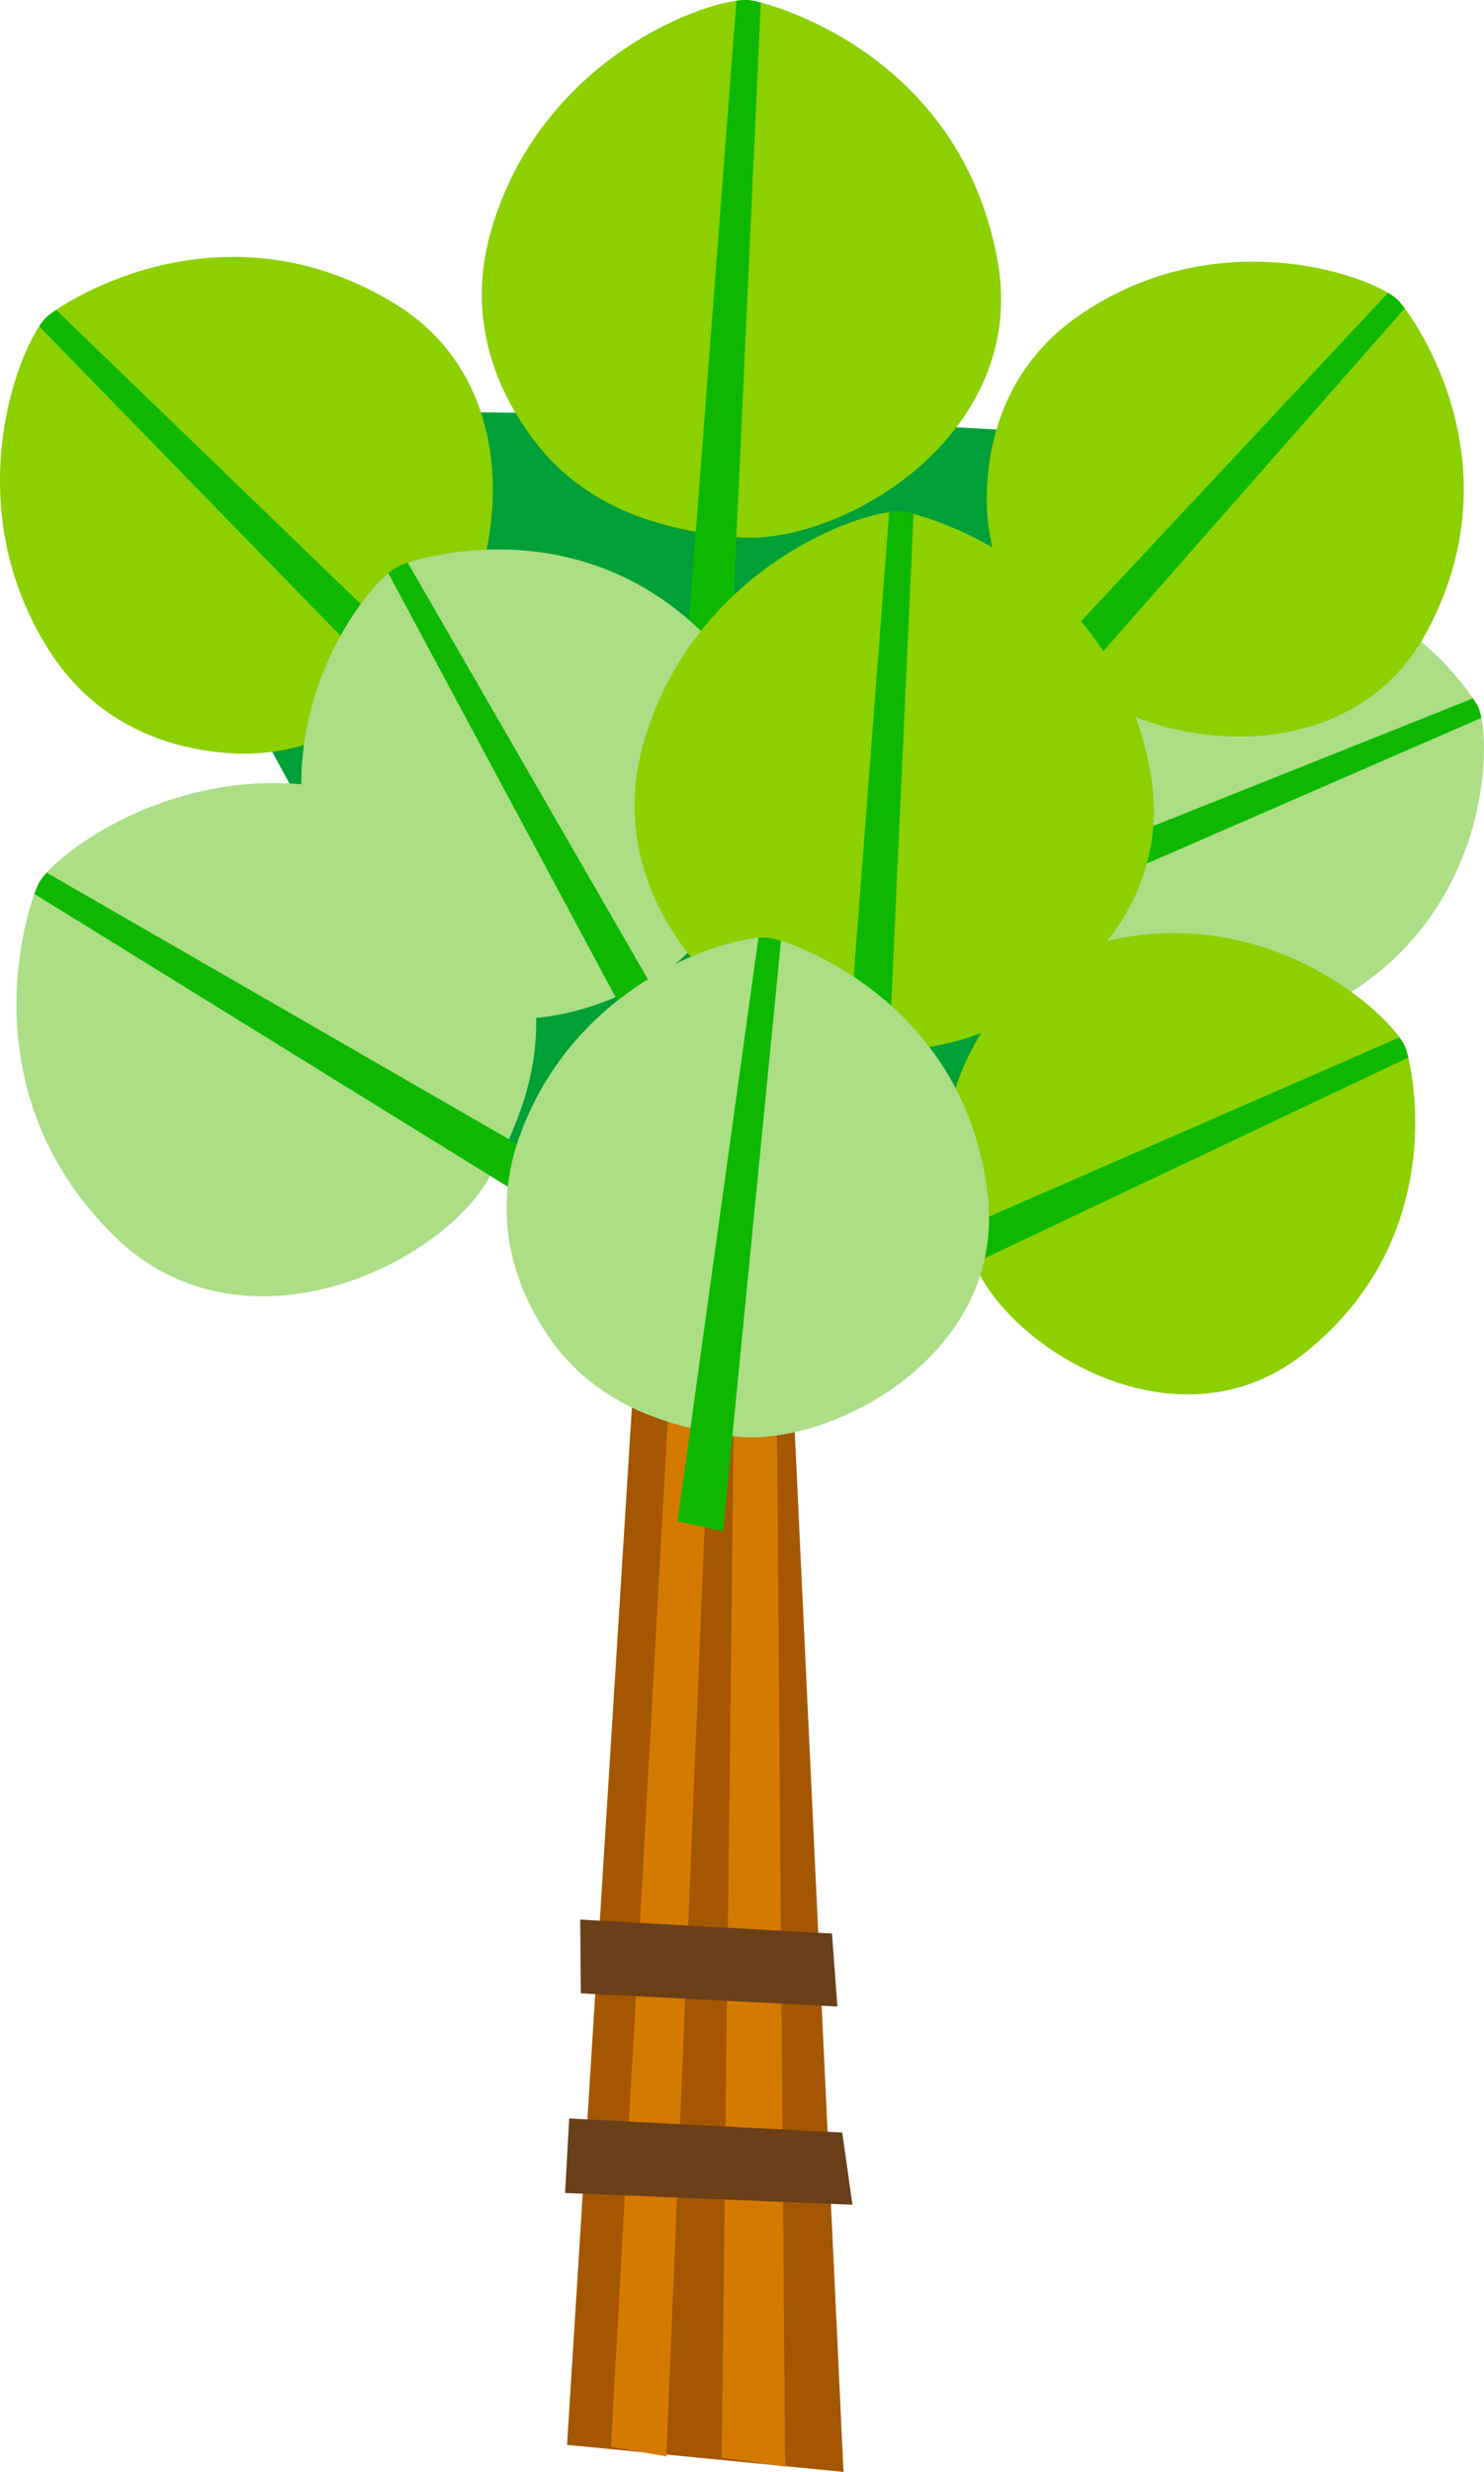 <?xml version="1.0" encoding="utf-8"?>
<!-- Generator: Adobe Illustrator 24.2.3, SVG Export Plug-In . SVG Version: 6.00 Build 0)  -->
<svg version="1.1" xmlns="http://www.w3.org/2000/svg" xmlns:xlink="http://www.w3.org/1999/xlink" x="0px" y="0px"
	 viewBox="0 0 320.715 533.906" enable-background="new 0 0 320.715 533.906" xml:space="preserve">
<g id="sauna_x5F_whisk">
	<g id="swimminghall_x5F_sauna_x5F_imagerecognition_x5F_birchwhisk_2_">
		<polygon fill="#A45700" points="138.434,274.054 122.546,528.065 182.295,533.906 170.143,274.863 		"/>
		<polygon fill="#D47A00" points="167.628,274.377 169.684,532.777 155.965,530.798 158.97,273.361 		"/>
		<polygon fill="#D47A00" points="154.581,273.713 146.164,273.247 132.033,528.459 144,530.551 		"/>
		<path fill="#00A038" d="M284.33,100.145c8.885,13.856-98.608,205.773-124.917,207.681C142.483,306.888,31.272,131.1,30.63,93.403
			C33.577,83.762,265.887,91.769,284.33,100.145z"/>
		<path fill="#8CD000" d="M85.035,65.403c-38.05-22.944-72.717,0.779-75.044,3.153c-5.774,5.891-19.608,40.223,0.673,72.021
			c10.867,17.043,27.863,21.64,40.26,22.168c19.693,0.832,33.834-11.339,41.47-18.509C107.995,129.584,116.881,84.597,85.035,65.403
			z"/>
		<path fill="#0EB800" d="M135.845,186.323L12.126,66.928c-1.13,0.766-1.86,1.345-2.134,1.628c-0.462,0.472-0.976,1.125-1.517,1.938
			l119.335,122.481L135.845,186.323z"/>
		<path fill="#ABDE85" d="M258.193,124.784c39.455-6.145,60.228,25.37,61.359,28.142c2.797,6.863,2.634,40.127-25.048,59.683
			c-14.834,10.478-30.538,8.528-41.029,4.75c-16.668-6.002-24.292-20.935-28.204-29.497
			C217.271,170.369,225.177,129.925,258.193,124.784z"/>
		<path fill="#0EB800" d="M174.816,208.099l143.511-57.255c0.678,1.022,1.093,1.752,1.225,2.081
			c0.223,0.548,0.426,1.266,0.599,2.128l-140.91,61.314L174.816,208.099z"/>
		<path fill="#ABDE85" d="M24.612,266.907c-32.879-32.434-17.885-73.441-16.09-76.394c4.451-7.327,35.48-30.076,72.714-17.812
			c19.955,6.57,28.949,22.509,32.664,34.859c5.894,19.622-2.736,36.989-7.996,46.52C95.152,273.556,52.121,294.055,24.612,266.907z"
			/>
		<path fill="#0EB800" d="M159.449,287.041L7.432,193.081c0.481-1.334,0.879-2.218,1.091-2.567c0.357-0.587,0.883-1.272,1.563-2.025
			l154,88.75L159.449,287.041z"/>
		<path fill="#8CD000" d="M303.638,226.021c-3.233-6.968-28.598-30.317-62.98-23.106c-18.426,3.866-28.026,17.163-32.56,27.791
			c-7.204,16.891-1.251,33.214,2.486,42.23c7.633,18.414,43.912,40.957,71.117,19.519
			C314.207,266.841,304.943,228.835,303.638,226.021z"/>
		<path fill="#0EB800" d="M304.35,228.422c-0.293-1.237-0.558-2.068-0.712-2.401c-0.259-0.558-0.659-1.216-1.193-1.959
			l-145.983,63.696l3.152,9.196L304.35,228.422z"/>
		<path fill="#8CD000" d="M215.58,56.254c-8.223-45.338-50.445-56.058-53.887-56.242c-8.541-0.456-44.743,12.309-55.589,49.887
			c-5.815,20.138,2.256,36.517,10.342,46.526c12.85,15.896,32.014,18.559,42.827,19.589
			C181.368,118.111,222.47,94.193,215.58,56.254z"/>
		<path fill="#0EB800" d="M156.3,178.673l8.122-178.116c-1.37-0.354-2.322-0.525-2.729-0.545c-0.684-0.035-1.545,0.011-2.547,0.147
			l-13.529,176.818L156.3,178.673z"/>
		<path fill="#8CD000" d="M301.916,64.618c-5.915-5.283-39.516-17.05-69.167,3.848c-15.89,11.201-19.555,27.736-19.508,39.669
			c0.078,18.963,12.398,32.005,19.628,39.025c14.769,14.338,58.387,20.876,75.416-10.578
			C328.632,99.001,304.304,66.752,301.916,64.618z"/>
		<path fill="#0EB800" d="M303.574,66.604c-0.784-1.054-1.374-1.733-1.658-1.986c-0.474-0.423-1.123-0.883-1.932-1.369
			l-112.37,120.101l6.749,7.43L303.574,66.604z"/>
		<path fill="#ABDE85" d="M154.181,139.044c-28.327-30.514-65.687-18.134-68.402-16.596c-6.722,3.811-28.074,31.145-18.044,65.031
			c5.375,18.158,19.49,26.705,30.517,30.388c17.52,5.853,33.406-1.447,42.139-5.929
			C158.235,202.791,177.886,164.577,154.181,139.044z"/>
		<path fill="#0EB800" d="M168.618,261.095L88.126,121.537c-1.215,0.398-2.027,0.729-2.348,0.912
			c-0.535,0.304-1.166,0.761-1.865,1.355l75.742,141.201L168.618,261.095z"/>
		<path fill="#8CD000" d="M248.599,166.717c-8.223-45.338-50.445-56.058-53.887-56.242c-8.541-0.456-44.743,12.309-55.589,49.887
			c-5.815,20.138,2.256,36.517,10.342,46.526c12.85,15.896,32.014,18.559,42.827,19.589
			C214.387,228.575,255.489,204.656,248.599,166.717z"/>
		<path fill="#0EB800" d="M189.319,289.138l8.122-178.116c-1.37-0.354-2.322-0.525-2.729-0.545
			c-0.683-0.035-1.545,0.011-2.547,0.147l-13.529,176.819L189.319,289.138z"/>
		<path fill="#ABDE85" d="M213.408,257.558c-5.297-42.519-43.94-54.655-47.133-55.005c-7.905-0.861-42.177,9.119-54.187,43.447
			c-6.435,18.396,0.209,34.022,7.202,43.732c11.108,15.427,28.764,18.887,38.752,20.398
			C178.447,313.223,217.844,293.137,213.408,257.558z"/>
		<path fill="#0EB800" d="M156.255,330.726l12.528-127.523c-1.253-0.399-2.13-0.611-2.508-0.65c-0.631-0.068-1.431-0.066-2.373,0.01
			l-17.484,126.036L156.255,330.726z"/>
		<polygon fill="#6A4019" points="182.029,460.607 184.224,476.204 122.12,473.658 123.011,457.562 		"/>
		<polygon fill="#6A4019" points="179.805,417.628 180.971,433.391 125.527,430.545 125.39,414.615 		"/>
	</g>
</g>
<g id="Layer_1">
</g>
</svg>
